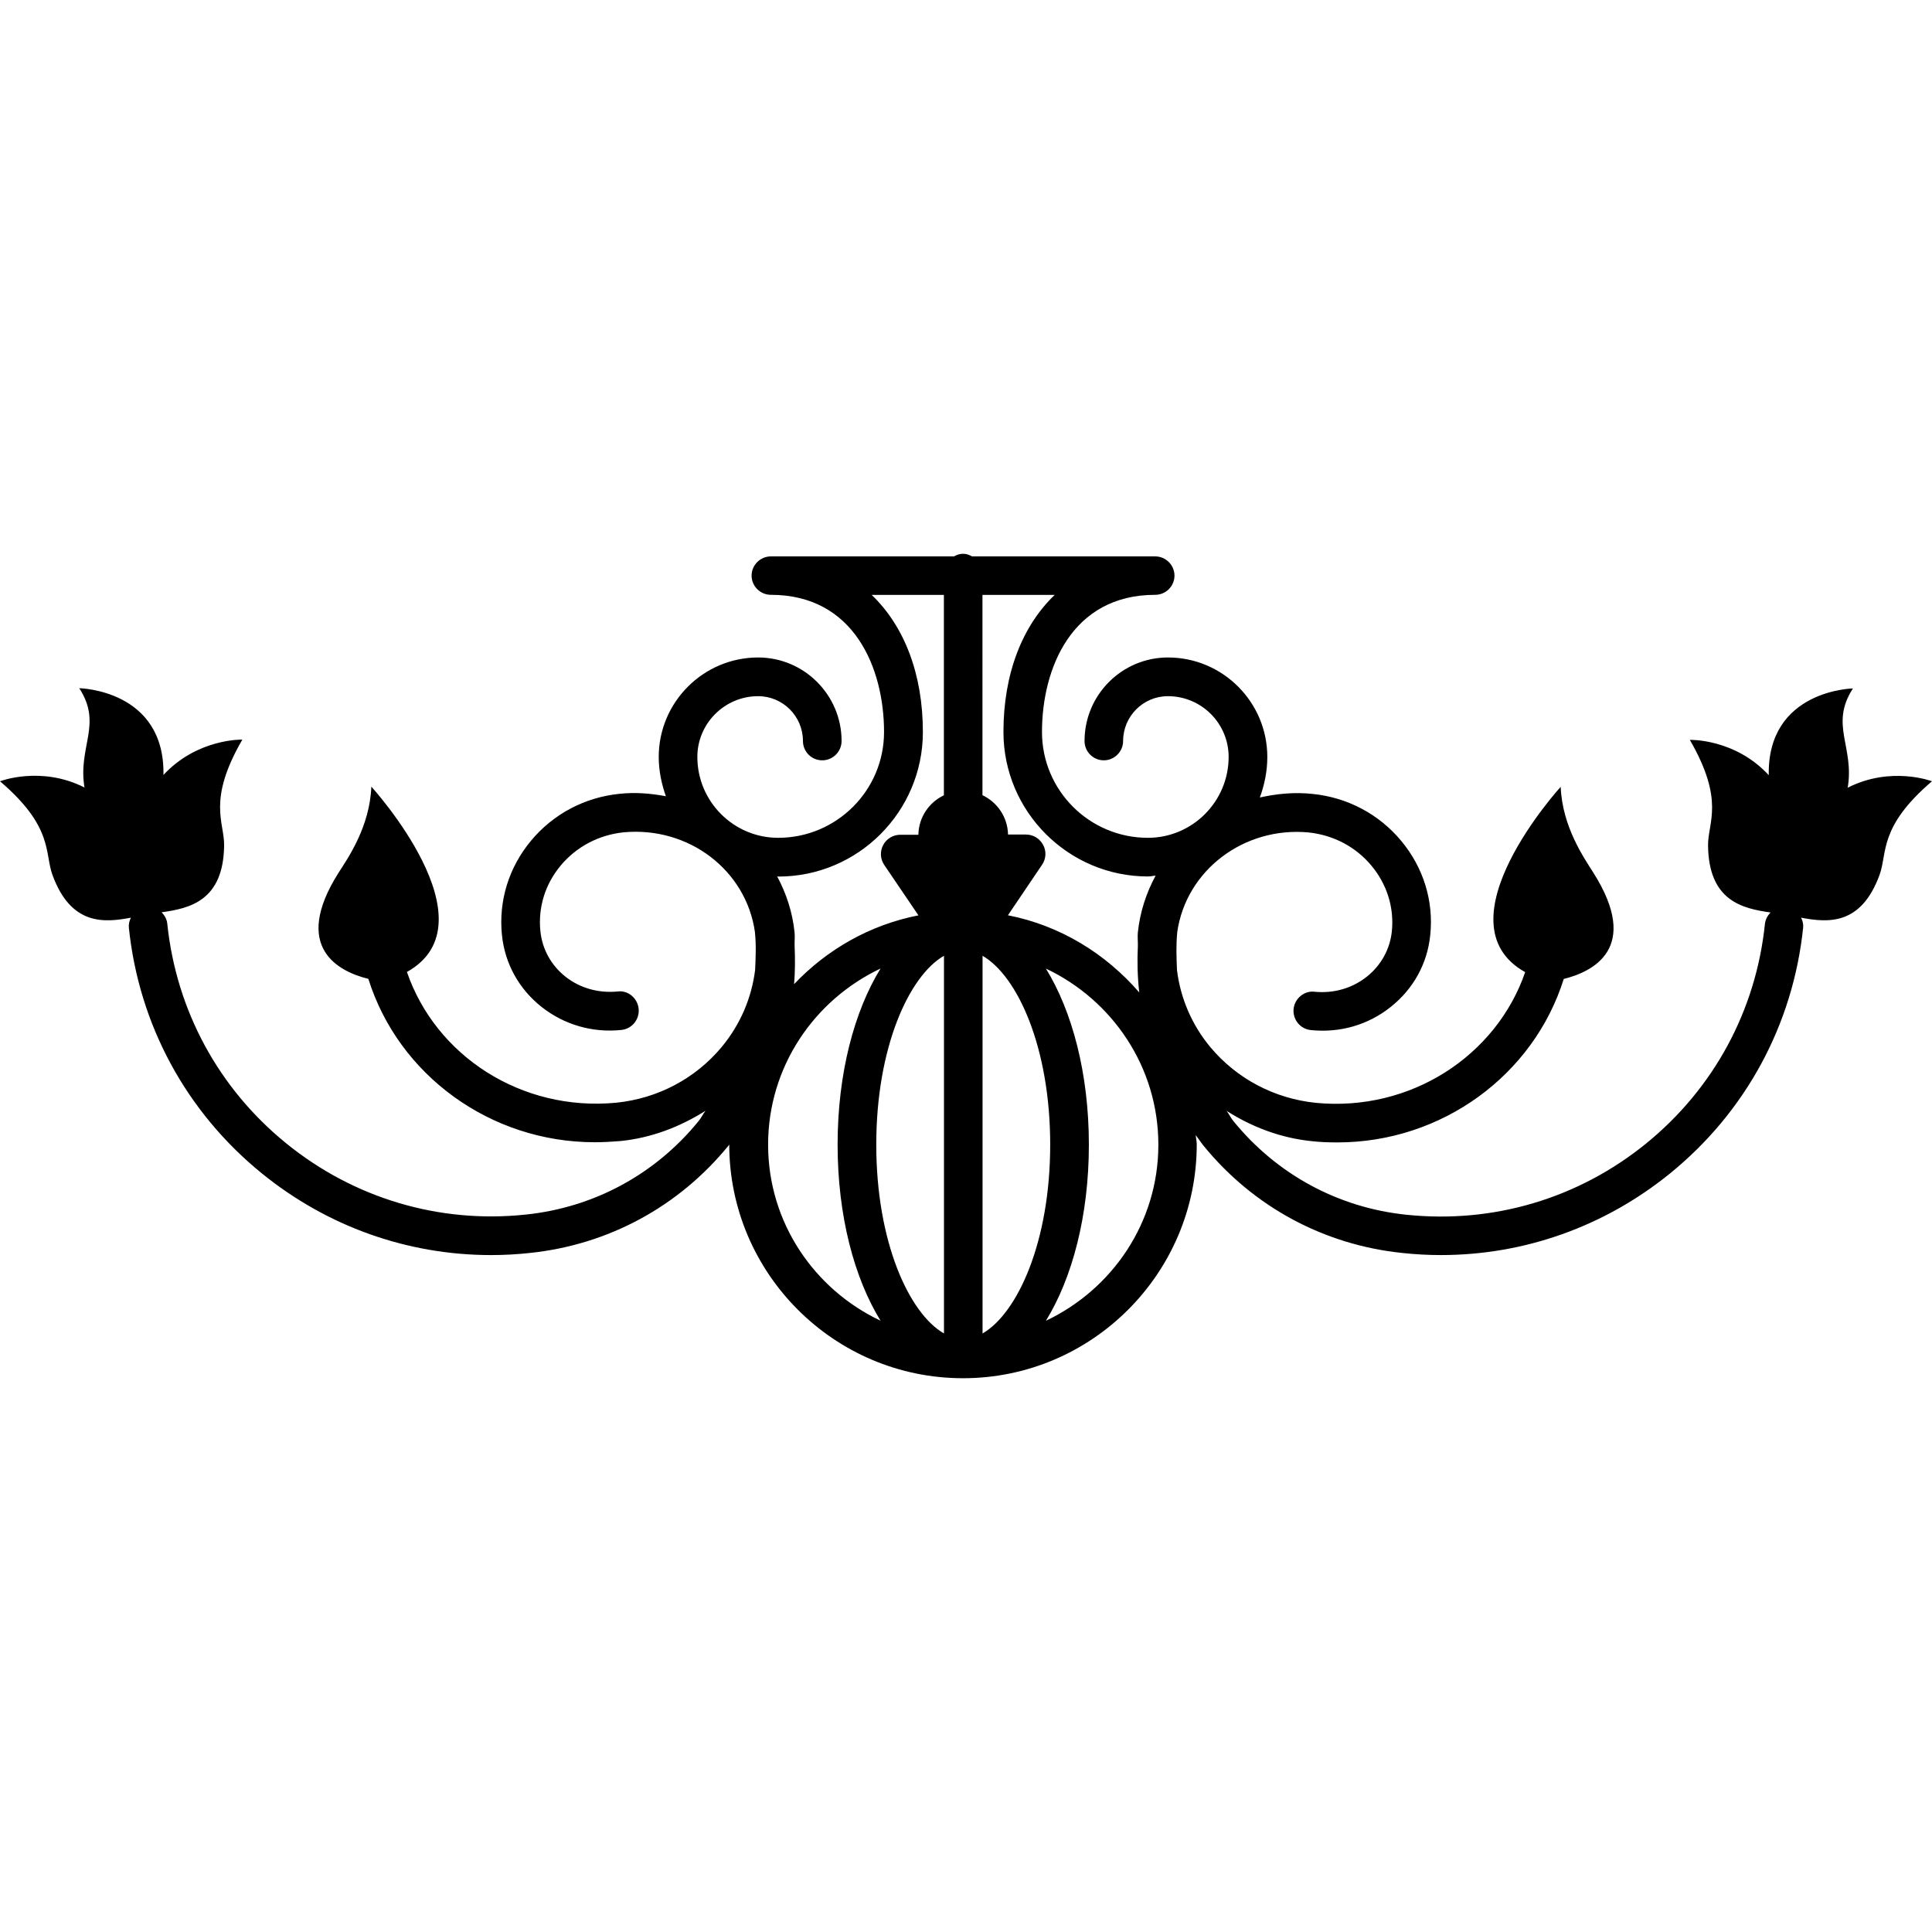 <?xml version="1.0" encoding="iso-8859-1"?>
<!-- Generator: Adobe Illustrator 16.0.0, SVG Export Plug-In . SVG Version: 6.00 Build 0)  -->
<!DOCTYPE svg PUBLIC "-//W3C//DTD SVG 1.1//EN" "http://www.w3.org/Graphics/SVG/1.1/DTD/svg11.dtd">
<svg version="1.1" id="Capa_1" xmlns="http://www.w3.org/2000/svg" xmlns:xlink="http://www.w3.org/1999/xlink" x="0px" y="0px"
	 width="249.412px" height="249.411px" viewBox="0 0 249.412 249.411" style="enable-background:new 0 0 249.412 249.411;"
	 xml:space="preserve">
<g>
	<g>
		<path d="M238.531,101.688c0.883-5.325-2.369-8.12,0.676-12.814c0,0-11.07,0.189-10.869,11.198
			c-4.378-4.744-10.188-4.558-10.188-4.558c4.562,7.9,2.314,10.644,2.351,13.648c0.085,7.173,4.476,8.126,8.074,8.638
			c-0.39,0.393-0.67,0.904-0.73,1.464c-1.157,11.192-6.613,21.269-15.345,28.363c-8.731,7.088-19.692,10.352-30.908,9.195
			c-8.823-0.901-16.758-5.213-22.354-12.081c-0.348-0.414-0.566-0.913-0.883-1.327c3.288,2.094,7.015,3.507,11.021,3.909
			c1.096,0.122,2.191,0.158,3.264,0.158c13.518,0,25.343-8.702,29.233-21.105c3.685-0.907,10.029-3.921,3.818-13.722
			c-1.188-1.888-4.007-5.909-4.214-11.079c0,0-15.99,17.546-4.585,23.925c-3.732,10.813-14.803,18.048-27.012,16.873
			c-5.364-0.549-10.199-3.105-13.609-7.168c-2.43-2.916-3.885-6.363-4.329-9.986c-0.067-1.601-0.128-3.215,0.03-4.807
			c0-0.013-0.006-0.024,0-0.058c1.133-7.992,8.61-13.679,16.977-12.888c3.203,0.344,6.077,1.854,8.099,4.29
			c2.01,2.415,2.947,5.42,2.631,8.488c-0.244,2.309-1.4,4.391-3.258,5.864c-1.894,1.485-4.244,2.155-6.692,1.924
			c-1.327-0.183-2.594,0.853-2.733,2.217c-0.128,1.376,0.858,2.588,2.223,2.728c3.738,0.391,7.397-0.657,10.296-2.971
			c2.93-2.314,4.75-5.597,5.121-9.283c0.463-4.409-0.877-8.735-3.763-12.19c-2.862-3.435-6.917-5.587-11.424-6.041
			c-2.35-0.255-4.627-0.024-6.808,0.46c0.597-1.638,0.963-3.386,0.963-5.23c0-7.076-5.749-12.845-12.824-12.845
			c-5.943,0-10.771,4.831-10.771,10.78c0,1.386,1.114,2.497,2.49,2.497c1.37,0,2.49-1.13,2.49-2.497c0-3.19,2.595-5.784,5.779-5.784
			c4.329,0,7.843,3.51,7.843,7.843c0,5.754-4.677,10.442-10.425,10.442c-7.538,0-13.67-6.113-13.67-13.661
			c0-8.175,3.83-17.708,14.613-17.708c1.383,0,2.491-1.123,2.491-2.481c0-1.357-1.121-2.481-2.491-2.481h-23.644
			c-0.354-0.195-0.731-0.338-1.16-0.338c-0.43,0-0.804,0.131-1.16,0.338H99.521c-1.376,0-2.494,1.124-2.494,2.481
			c0,1.358,1.117,2.481,2.494,2.481c10.781,0,14.605,9.533,14.605,17.708c0,7.547-6.132,13.661-13.67,13.661
			c-5.754,0-10.431-4.688-10.431-10.442c0-4.314,3.522-7.843,7.849-7.843c3.188,0,5.782,2.594,5.782,5.784
			c0,1.386,1.117,2.497,2.494,2.497c1.379,0,2.494-1.13,2.494-2.497c0-5.934-4.832-10.78-10.769-10.78
			c-7.076,0-12.836,5.769-12.836,12.845c0,1.784,0.366,3.48,0.923,5.069c-1.934-0.362-3.916-0.536-5.974-0.316
			c-4.503,0.453-8.555,2.605-11.423,6.04c-2.88,3.456-4.217,7.782-3.766,12.203c0.375,3.674,2.195,6.963,5.124,9.277
			c2.908,2.29,6.555,3.361,10.297,2.966c1.37-0.135,2.363-1.37,2.226-2.734c-0.143-1.376-1.367-2.418-2.737-2.229
			c-2.433,0.231-4.807-0.42-6.692-1.9c-1.863-1.473-3.017-3.556-3.254-5.885c-0.317-3.06,0.612-6.08,2.625-8.479
			c2.027-2.433,4.908-3.946,8.102-4.284c8.421-0.792,15.844,4.896,16.97,12.882c0,0.018-0.006,0.036,0,0.052
			c0.17,1.622,0.094,3.229,0.024,4.813c-0.448,3.623-1.906,7.062-4.333,9.986c-3.404,4.067-8.229,6.625-13.6,7.173
			c-12.264,1.169-23.3-6.065-27.018-16.88c11.411-6.366-4.594-23.924-4.594-23.924c-0.201,5.17-3.011,9.216-4.214,11.085
			c-6.205,9.788,0.137,12.827,3.827,13.729c3.891,12.403,15.719,21.093,29.237,21.093c1.078,0,2.171-0.061,3.267-0.152
			c4.01-0.396,7.721-1.826,11.019-3.909c-0.317,0.408-0.536,0.907-0.88,1.315c-5.593,6.887-13.53,11.18-22.354,12.087
			c-11.161,1.175-22.165-2.106-30.902-9.207c-8.735-7.1-14.185-17.171-15.345-28.357c-0.061-0.587-0.347-1.071-0.728-1.461
			c3.596-0.509,7.986-1.458,8.068-8.641c0.037-3.011-2.213-5.767,2.351-13.655c0,0-5.806-0.161-10.184,4.564
			C21.3,89.029,10.233,88.844,10.233,88.844c3.042,4.694-0.201,7.489,0.673,12.817C5.283,98.814,0,100.857,0,100.857
			c6.933,5.913,5.736,9.268,6.771,12.09c2.39,6.525,6.628,6.187,10.126,5.521c-0.186,0.386-0.304,0.822-0.262,1.291
			c1.297,12.513,7.395,23.778,17.166,31.718c8.473,6.881,18.836,10.547,29.611,10.547c1.641,0,3.3-0.092,4.951-0.269
			c10.15-1.047,19.281-5.991,25.714-13.901c0.018-0.024,0.04-0.061,0.064-0.104c0.012,16.636,13.542,30.172,30.178,30.172
			c16.632,0,30.175-13.548,30.175-30.196c0-0.396-0.11-0.791-0.128-1.188c0.322,0.42,0.627,0.896,0.962,1.315
			c6.437,7.922,15.569,12.854,25.714,13.901c1.663,0.177,3.312,0.269,4.957,0.269c10.766,0,21.129-3.666,29.605-10.547
			c9.767-7.94,15.868-19.205,17.172-31.718c0.048-0.469-0.073-0.904-0.269-1.291c3.508,0.667,7.745,1.004,10.133-5.521
			c1.035-2.822-0.158-6.177,6.771-12.09C249.449,100.876,244.164,98.827,238.531,101.688z M99.159,147.769
			c0-10.06,5.967-18.693,14.516-22.737c-3.385,5.499-5.544,13.524-5.544,22.737c0,9.207,2.159,17.232,5.544,22.73
			C105.126,166.456,99.159,157.834,99.159,147.769z M121.863,172.144c-4.516-2.594-8.741-11.832-8.741-24.375
			c0-12.55,4.226-21.787,8.741-24.381V172.144z M121.863,102.66c-1.928,0.922-3.267,2.844-3.304,5.103h-2.338
			c-0.922,0-1.772,0.509-2.207,1.327c-0.438,0.816-0.381,1.803,0.137,2.57l4.415,6.509c-6.274,1.221-11.816,4.415-16.051,8.878
			c0.131-1.644,0.137-3.288,0.064-4.956c-0.018-0.585,0.055-1.154-0.006-1.736c-0.268-2.606-1.075-5.03-2.247-7.218
			c0.058,0,0.106,0.024,0.158,0.024c10.288,0,18.654-8.381,18.654-18.654c0-7.554-2.433-13.707-6.61-17.71h9.322v25.864H121.863z
			 M126.843,76.796h9.316c-4.171,3.992-6.619,10.157-6.619,17.695c0,10.275,8.373,18.657,18.657,18.657
			c0.341,0,0.651-0.088,0.986-0.106c-1.193,2.207-2.009,4.664-2.289,7.301c-0.061,0.6,0.012,1.176,0,1.735
			c-0.098,2.021-0.049,4.044,0.177,6.04c-4.33-5.005-10.206-8.646-16.952-9.961l4.408-6.525c0.518-0.752,0.578-1.739,0.14-2.554
			c-0.438-0.831-1.29-1.343-2.21-1.343h-2.326c-0.042-2.244-1.382-4.165-3.3-5.082V76.796H126.843z M126.843,172.144v-48.756
			c4.512,2.6,8.732,11.831,8.732,24.381C135.576,160.312,131.355,169.537,126.843,172.144z M135.021,170.505
			c3.386-5.492,5.547-13.529,5.547-22.73c0-9.207-2.161-17.244-5.547-22.736c8.549,4.043,14.517,12.678,14.517,22.736
			C149.538,157.834,143.57,166.456,135.021,170.505z"/>
	</g>
</g>
<g>
</g>
<g>
</g>
<g>
</g>
<g>
</g>
<g>
</g>
<g>
</g>
<g>
</g>
<g>
</g>
<g>
</g>
<g>
</g>
<g>
</g>
<g>
</g>
<g>
</g>
<g>
</g>
<g>
</g>
</svg>
